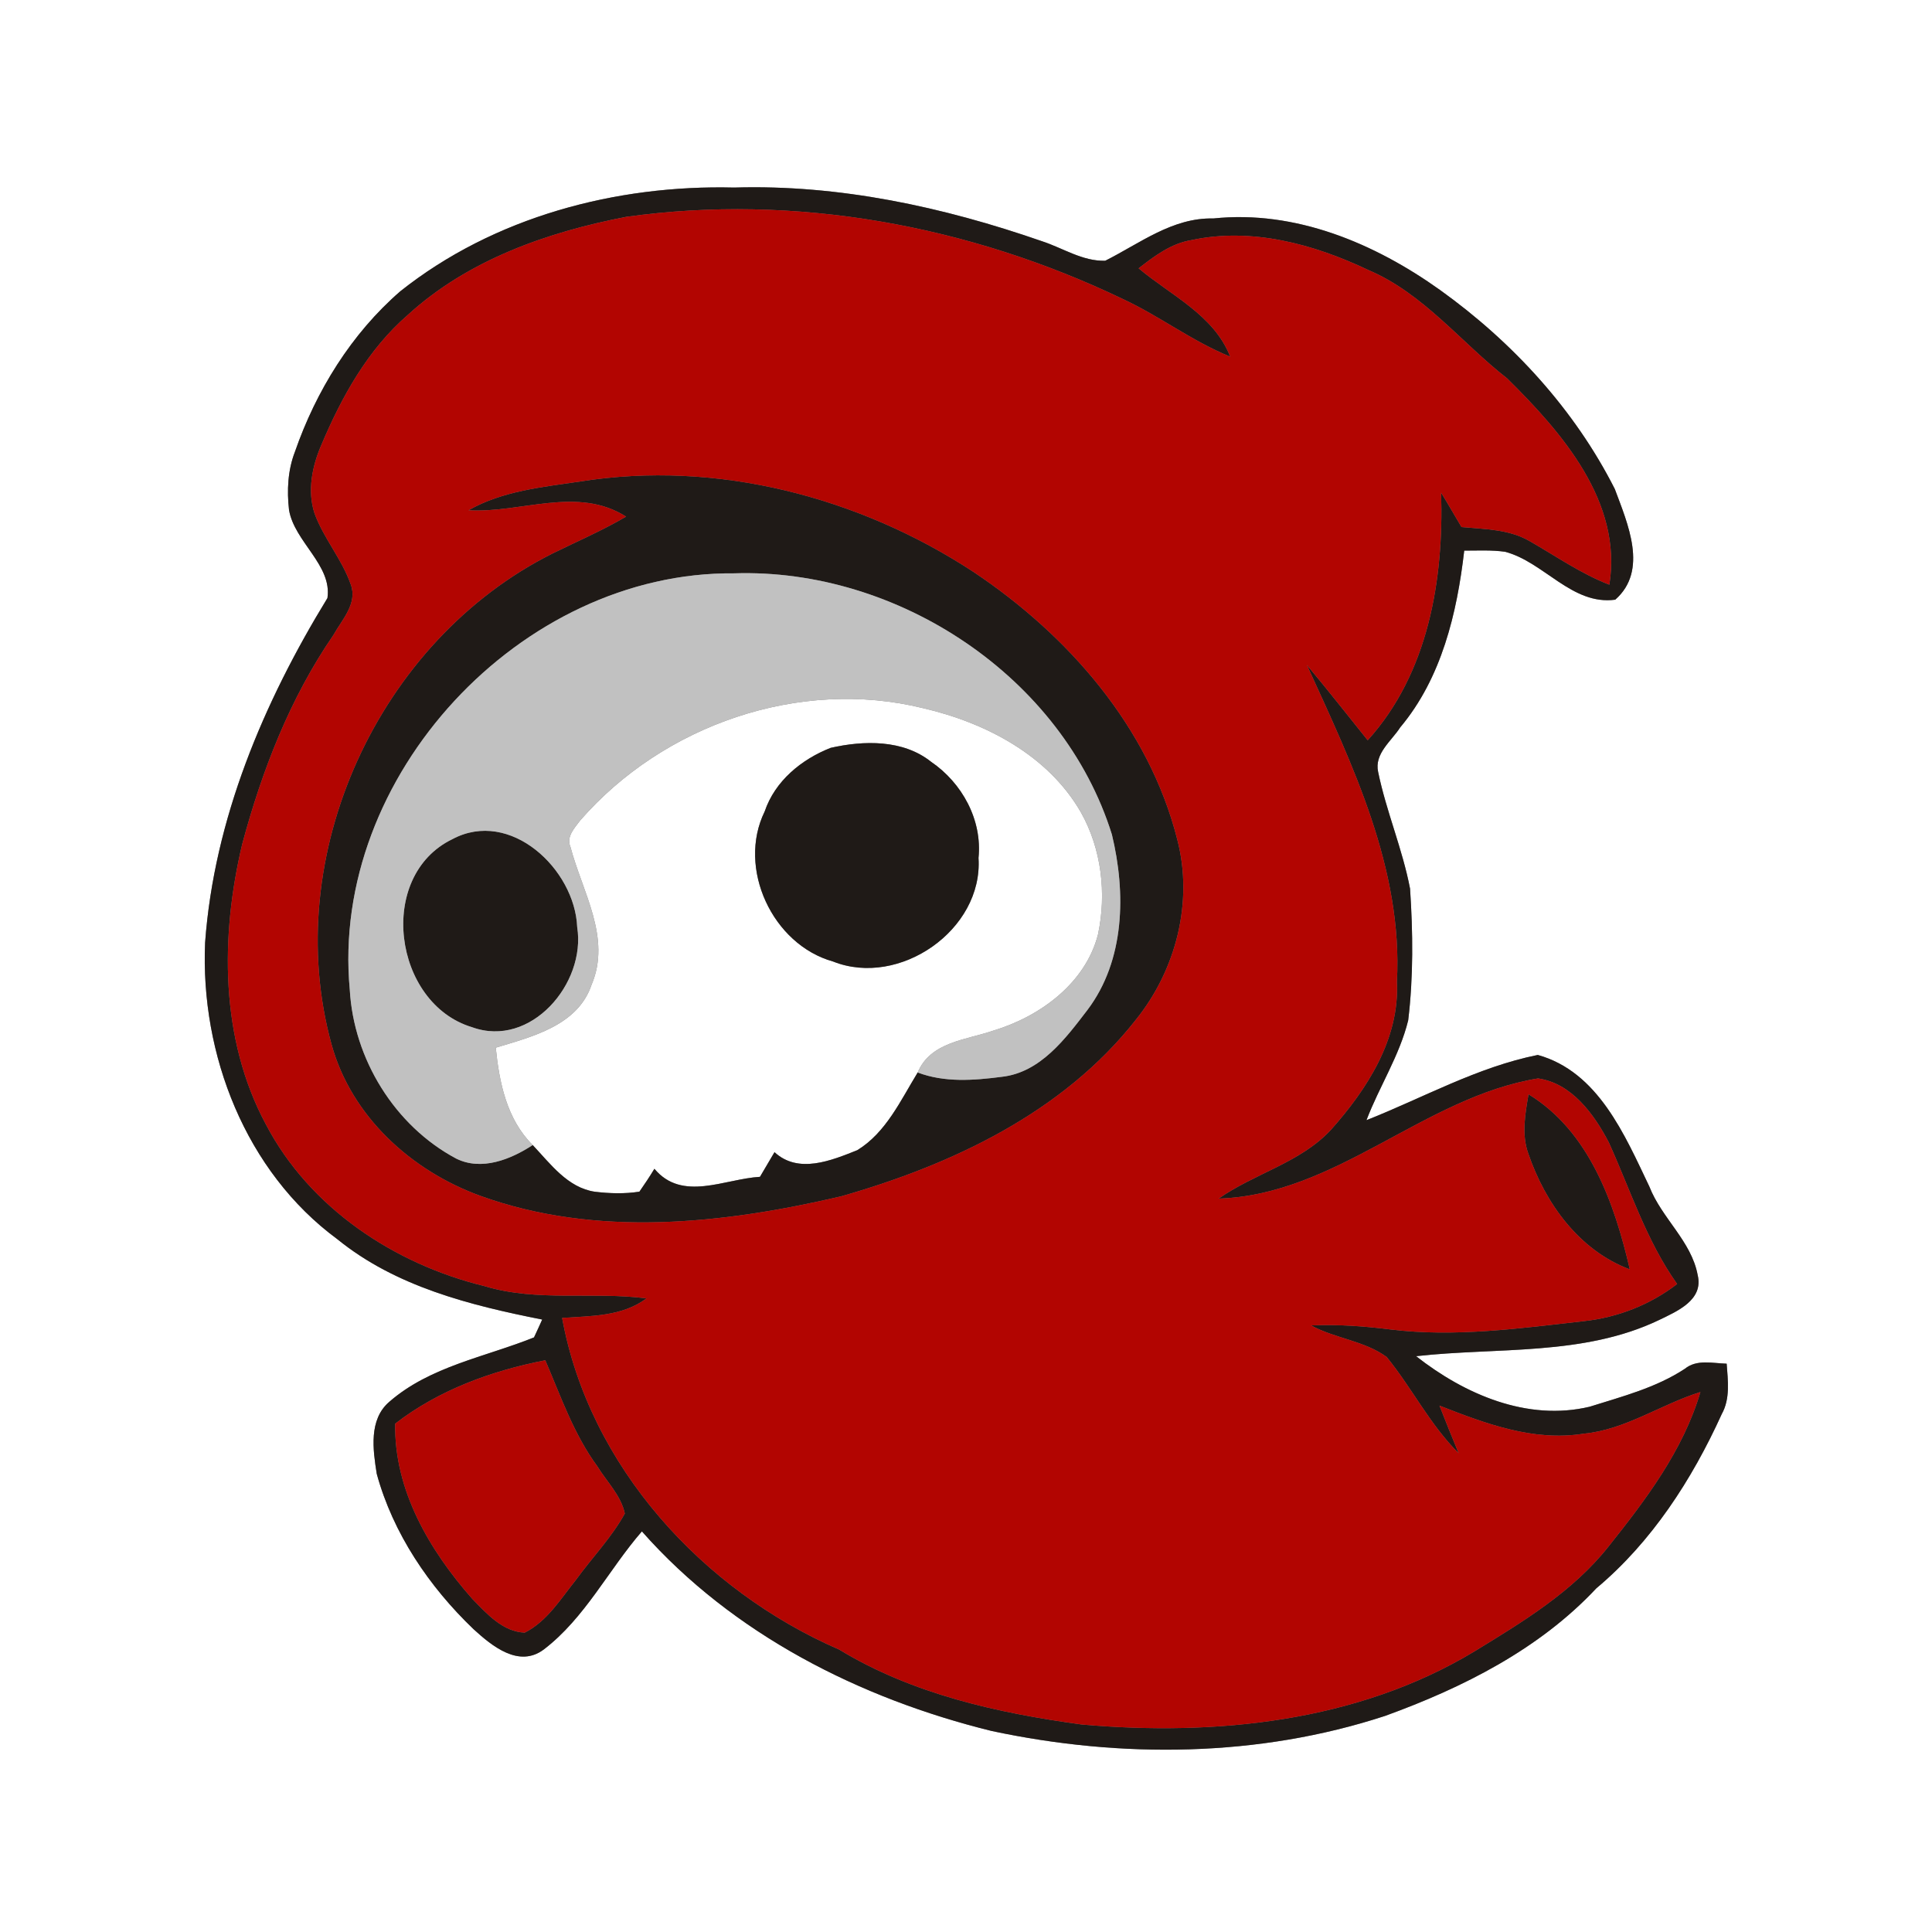 <?xml version="1.0" encoding="UTF-8" ?>
<!DOCTYPE svg PUBLIC "-//W3C//DTD SVG 1.1//EN" "http://www.w3.org/Graphics/SVG/1.1/DTD/svg11.dtd">
<svg width="250pt" height="250pt" viewBox="0 0 250 250" version="1.1" xmlns="http://www.w3.org/2000/svg">
<rect x="0" y="0" width="250" height="250" fill="#808080" stroke="none"/>
<g id="#ffffffff">
<path fill="#ffffff" opacity="1.00" d=" M 0.00 0.00 L 250.00 0.00 L 250.00 250.00 L 0.00 250.00 L 0.00 0.00 M 51.80 37.69 C 45.46 43.19 40.90 50.58 38.16 58.47 C 37.24 60.85 37.11 63.47 37.40 65.99 C 38.10 70.12 43.00 73.13 42.37 77.39 C 34.09 90.92 27.71 106.00 26.54 121.97 C 25.91 136.44 31.78 151.61 43.65 160.35 C 51.20 166.49 60.82 168.90 70.16 170.75 C 69.82 171.52 69.46 172.29 69.10 173.06 C 62.79 175.60 55.66 176.79 50.38 181.39 C 47.69 183.69 48.26 187.60 48.75 190.71 C 50.86 198.43 55.53 205.31 61.27 210.81 C 63.67 213.00 67.15 215.87 70.38 213.43 C 75.70 209.36 78.73 203.15 83.06 198.16 C 94.82 211.47 111.26 219.79 128.33 223.99 C 145.10 227.56 162.87 227.40 179.25 222.03 C 189.28 218.39 199.18 213.42 206.56 205.53 C 213.75 199.51 218.94 191.46 222.79 182.99 C 223.91 180.98 223.59 178.65 223.43 176.46 C 221.61 176.41 219.57 175.86 218.02 177.12 C 214.28 179.58 209.92 180.70 205.70 182.03 C 197.62 183.95 189.52 180.42 183.24 175.49 C 193.73 174.31 204.88 175.50 214.68 170.81 C 217.01 169.68 220.46 168.23 219.68 165.00 C 218.88 160.62 215.02 157.64 213.43 153.55 C 210.24 146.87 206.81 138.69 198.99 136.51 C 191.16 138.08 184.17 142.05 176.82 144.95 C 178.48 140.59 181.10 136.60 182.22 132.03 C 182.90 126.39 182.84 120.66 182.46 114.99 C 181.48 109.85 179.38 105.00 178.33 99.89 C 177.81 97.51 180.05 95.90 181.19 94.12 C 186.54 87.74 188.54 79.34 189.47 71.25 C 191.23 71.25 193.00 71.15 194.76 71.40 C 199.81 72.73 203.41 78.35 209.01 77.60 C 213.33 73.81 210.61 67.74 208.96 63.29 C 203.76 53.00 195.70 44.24 186.36 37.54 C 177.88 31.48 167.61 27.15 157.00 28.27 C 151.73 28.14 147.48 31.50 143.02 33.74 C 140.08 33.83 137.53 32.09 134.82 31.21 C 122.04 26.77 108.59 23.86 95.00 24.27 C 79.69 23.89 63.91 28.07 51.80 37.69 Z" />
<path fill="#ffffff" opacity="1.00" d=" M 75.08 106.16 C 85.83 93.81 103.43 87.68 119.46 91.64 C 127.52 93.51 135.61 97.71 139.86 105.10 C 142.54 109.85 143.21 115.62 142.08 120.92 C 140.46 127.24 134.57 131.54 128.57 133.35 C 125.03 134.58 120.41 134.80 118.75 138.78 C 116.54 142.38 114.67 146.54 110.94 148.83 C 107.56 150.18 103.31 151.94 100.22 149.09 C 99.59 150.15 98.96 151.21 98.34 152.28 C 93.75 152.55 88.28 155.55 84.68 151.24 C 84.07 152.25 83.42 153.23 82.74 154.20 C 80.83 154.50 78.88 154.44 76.97 154.21 C 73.45 153.69 71.22 150.59 68.93 148.17 C 65.57 144.82 64.61 140.10 64.15 135.57 C 68.87 134.14 74.78 132.70 76.55 127.42 C 79.14 121.35 75.34 115.38 73.82 109.60 C 73.24 108.26 74.35 107.15 75.08 106.16 M 107.49 96.77 C 103.70 98.26 100.29 101.05 98.95 105.00 C 95.35 112.35 99.96 122.23 107.80 124.42 C 116.37 127.83 127.22 120.33 126.62 111.02 C 127.12 106.10 124.50 101.32 120.49 98.58 C 116.86 95.68 111.78 95.80 107.49 96.77 Z" />
</g>
<g id="#1f1a17ff">
<path fill="#1f1a17" opacity="1.00" d=" M 51.80 37.69 C 63.91 28.07 79.69 23.89 95.00 24.27 C 108.59 23.86 122.04 26.77 134.82 31.21 C 137.53 32.09 140.08 33.83 143.02 33.74 C 147.48 31.50 151.73 28.14 157.00 28.27 C 167.61 27.15 177.88 31.48 186.36 37.54 C 195.70 44.24 203.76 53.00 208.96 63.29 C 210.61 67.74 213.33 73.81 209.01 77.60 C 203.41 78.35 199.81 72.73 194.76 71.40 C 193.00 71.15 191.23 71.25 189.47 71.25 C 188.54 79.34 186.54 87.74 181.19 94.12 C 180.05 95.90 177.81 97.51 178.33 99.89 C 179.38 105.00 181.48 109.85 182.46 114.99 C 182.84 120.66 182.90 126.39 182.22 132.03 C 181.10 136.60 178.48 140.59 176.82 144.95 C 184.17 142.05 191.16 138.08 198.99 136.51 C 206.81 138.69 210.24 146.87 213.43 153.55 C 215.02 157.64 218.88 160.62 219.68 165.00 C 220.46 168.23 217.01 169.68 214.68 170.81 C 204.88 175.50 193.73 174.31 183.24 175.49 C 189.52 180.42 197.62 183.95 205.70 182.03 C 209.92 180.70 214.28 179.58 218.02 177.12 C 219.57 175.86 221.61 176.41 223.43 176.46 C 223.59 178.65 223.91 180.98 222.79 182.99 C 218.94 191.46 213.75 199.51 206.56 205.53 C 199.18 213.42 189.28 218.39 179.25 222.03 C 162.87 227.40 145.10 227.56 128.33 223.99 C 111.26 219.79 94.82 211.47 83.06 198.16 C 78.73 203.15 75.70 209.36 70.38 213.43 C 67.15 215.87 63.67 213.00 61.27 210.81 C 55.53 205.31 50.86 198.43 48.75 190.71 C 48.26 187.60 47.69 183.69 50.38 181.39 C 55.66 176.79 62.79 175.60 69.10 173.06 C 69.46 172.29 69.82 171.52 70.16 170.75 C 60.82 168.90 51.20 166.49 43.65 160.35 C 31.78 151.61 25.91 136.44 26.54 121.97 C 27.71 106.00 34.09 90.92 42.37 77.39 C 43.00 73.13 38.10 70.12 37.40 65.99 C 37.11 63.47 37.24 60.85 38.16 58.47 C 40.90 50.58 45.46 43.19 51.80 37.69 M 81.03 28.06 C 70.83 30.03 60.55 33.63 52.76 40.76 C 47.58 45.25 44.20 51.37 41.57 57.61 C 40.39 60.35 39.75 63.50 40.69 66.40 C 41.87 69.67 44.25 72.34 45.39 75.63 C 46.30 78.08 44.25 80.19 43.14 82.18 C 37.52 90.35 33.90 99.71 31.34 109.24 C 28.50 121.19 28.47 134.45 34.41 145.50 C 40.07 156.32 51.03 163.58 62.72 166.43 C 69.53 168.49 76.70 167.11 83.66 168.01 C 80.51 170.37 76.47 170.28 72.74 170.54 C 76.25 189.78 90.93 205.79 108.60 213.46 C 118.08 219.22 129.10 221.67 139.98 223.15 C 157.25 224.67 175.58 222.84 190.71 213.74 C 197.00 209.89 203.50 205.99 208.14 200.12 C 212.98 194.05 217.80 187.68 220.03 180.13 C 214.92 181.72 210.34 185.01 204.92 185.52 C 198.41 186.56 192.21 184.21 186.27 181.89 C 187.07 183.95 187.90 186.00 188.75 188.05 C 185.04 184.36 182.71 179.62 179.44 175.60 C 176.57 173.49 172.77 173.21 169.65 171.51 C 173.11 171.35 176.57 171.61 180.00 172.04 C 188.31 173.05 196.65 171.89 204.91 170.96 C 209.31 170.49 213.51 168.85 217.02 166.15 C 213.04 160.56 210.98 153.99 208.17 147.81 C 206.26 144.16 203.37 140.17 199.02 139.55 C 184.26 141.96 172.95 154.60 157.69 155.10 C 162.35 151.83 168.25 150.46 172.21 146.21 C 176.92 140.92 181.12 134.43 180.76 127.05 C 181.55 112.43 175.01 98.98 169.11 86.05 C 171.79 89.25 174.37 92.54 176.98 95.79 C 184.82 87.13 186.83 75.05 186.48 63.76 C 187.39 65.22 188.23 66.72 189.12 68.20 C 192.11 68.48 195.29 68.47 197.97 70.04 C 201.36 71.98 204.58 74.24 208.25 75.66 C 209.97 64.94 202.11 55.97 195.04 48.98 C 189.04 44.30 184.20 37.97 177.04 34.93 C 170.00 31.59 161.97 29.39 154.17 31.07 C 151.54 31.50 149.38 33.13 147.34 34.72 C 151.52 38.24 157.07 40.75 159.19 46.15 C 154.28 44.17 150.06 40.90 145.27 38.68 C 125.44 29.17 102.89 25.00 81.03 28.06 M 51.14 184.22 C 50.98 192.83 55.59 200.63 61.12 206.90 C 62.98 208.80 65.05 211.15 67.90 211.26 C 70.80 209.80 72.53 206.92 74.50 204.47 C 76.59 201.58 79.12 198.99 80.85 195.85 C 80.35 193.50 78.52 191.74 77.30 189.75 C 74.25 185.60 72.57 180.70 70.56 176.02 C 63.62 177.37 56.78 179.86 51.14 184.22 Z" />
<path fill="#1f1a17" opacity="1.00" d=" M 60.62 66.03 C 65.03 63.52 70.17 63.03 75.10 62.30 C 92.75 59.50 111.15 64.29 125.99 74.02 C 138.23 82.20 148.65 94.09 152.33 108.60 C 154.46 116.70 152.17 125.54 146.96 131.98 C 137.55 143.96 123.16 150.73 108.82 154.81 C 93.61 158.36 77.19 160.17 62.18 154.75 C 53.25 151.52 45.47 144.48 42.90 135.14 C 36.19 110.75 48.95 82.89 71.52 71.61 C 74.69 70.05 77.95 68.65 81.01 66.85 C 74.70 62.84 67.42 66.43 60.62 66.03 M 45.26 128.05 C 45.76 137.03 51.07 145.68 59.03 149.92 C 62.31 151.55 66.09 150.03 68.93 148.17 C 71.22 150.59 73.45 153.69 76.97 154.21 C 78.88 154.44 80.83 154.50 82.74 154.20 C 83.42 153.23 84.07 152.25 84.68 151.24 C 88.28 155.55 93.75 152.55 98.34 152.28 C 98.96 151.21 99.59 150.15 100.22 149.09 C 103.31 151.94 107.56 150.18 110.94 148.83 C 114.67 146.54 116.54 142.38 118.75 138.78 C 122.22 140.10 126.01 139.81 129.62 139.34 C 134.63 138.79 137.88 134.39 140.72 130.68 C 145.58 124.24 145.70 115.53 143.88 107.99 C 137.50 87.55 116.15 73.50 94.99 74.19 C 67.37 73.93 42.69 100.50 45.26 128.05 Z" />
<path fill="#1f1a17" opacity="1.00" d=" M 107.49 96.77 C 111.78 95.80 116.86 95.68 120.49 98.58 C 124.50 101.32 127.12 106.10 126.62 111.02 C 127.22 120.33 116.37 127.83 107.80 124.42 C 99.96 122.23 95.35 112.35 98.95 105.00 C 100.29 101.05 103.70 98.26 107.49 96.77 Z" />
<path fill="#1f1a17" opacity="1.00" d=" M 58.55 108.58 C 66.03 104.59 74.39 112.47 74.69 119.98 C 75.85 127.25 68.68 135.68 61.08 132.92 C 50.89 129.85 48.66 113.35 58.55 108.58 Z" />
<path fill="#1f1a17" opacity="1.00" d=" M 197.79 141.60 C 205.67 146.41 208.92 155.73 210.90 164.26 C 204.34 161.80 199.98 155.73 197.77 149.30 C 196.86 146.80 197.36 144.13 197.79 141.60 Z" />
</g>
<g id="#b20501ff">
<path fill="#b20501" opacity="1.00" d=" M 81.03 28.06 C 102.89 25.00 125.44 29.17 145.27 38.68 C 150.06 40.90 154.28 44.17 159.19 46.15 C 157.07 40.75 151.52 38.24 147.34 34.72 C 149.38 33.13 151.54 31.50 154.17 31.07 C 161.97 29.39 170.00 31.59 177.04 34.93 C 184.20 37.97 189.04 44.30 195.04 48.98 C 202.11 55.97 209.97 64.94 208.25 75.66 C 204.58 74.24 201.36 71.98 197.97 70.04 C 195.29 68.47 192.11 68.48 189.12 68.20 C 188.23 66.72 187.39 65.22 186.48 63.76 C 186.83 75.05 184.82 87.13 176.98 95.79 C 174.37 92.54 171.79 89.25 169.11 86.05 C 175.01 98.98 181.55 112.43 180.76 127.05 C 181.12 134.43 176.92 140.92 172.21 146.21 C 168.25 150.46 162.35 151.83 157.69 155.10 C 172.95 154.60 184.26 141.96 199.02 139.55 C 203.37 140.17 206.26 144.16 208.17 147.81 C 210.98 153.99 213.04 160.56 217.02 166.15 C 213.51 168.85 209.31 170.49 204.91 170.96 C 196.65 171.89 188.31 173.05 180.00 172.04 C 176.57 171.61 173.11 171.35 169.65 171.51 C 172.77 173.21 176.57 173.49 179.44 175.60 C 182.71 179.62 185.04 184.36 188.75 188.05 C 187.90 186.00 187.07 183.95 186.27 181.89 C 192.21 184.21 198.41 186.56 204.92 185.52 C 210.34 185.01 214.92 181.72 220.03 180.13 C 217.80 187.68 212.98 194.05 208.14 200.12 C 203.50 205.99 197.00 209.89 190.71 213.74 C 175.58 222.84 157.25 224.67 139.98 223.15 C 129.10 221.67 118.08 219.22 108.60 213.46 C 90.93 205.79 76.25 189.78 72.74 170.54 C 76.47 170.28 80.51 170.37 83.66 168.01 C 76.70 167.11 69.53 168.49 62.72 166.43 C 51.03 163.58 40.07 156.32 34.41 145.50 C 28.47 134.45 28.50 121.19 31.34 109.24 C 33.90 99.71 37.52 90.35 43.14 82.18 C 44.25 80.19 46.30 78.08 45.39 75.63 C 44.25 72.34 41.87 69.67 40.69 66.40 C 39.75 63.50 40.39 60.35 41.57 57.61 C 44.20 51.37 47.58 45.25 52.76 40.76 C 60.55 33.63 70.83 30.03 81.03 28.06 M 60.62 66.03 C 67.42 66.43 74.70 62.84 81.01 66.85 C 77.95 68.65 74.69 70.05 71.52 71.61 C 48.95 82.89 36.19 110.75 42.90 135.14 C 45.47 144.48 53.25 151.52 62.18 154.75 C 77.19 160.17 93.61 158.36 108.82 154.81 C 123.16 150.73 137.55 143.96 146.96 131.98 C 152.17 125.54 154.46 116.70 152.33 108.60 C 148.65 94.09 138.23 82.20 125.99 74.02 C 111.15 64.29 92.75 59.50 75.10 62.30 C 70.17 63.03 65.03 63.52 60.62 66.03 M 197.79 141.60 C 197.36 144.13 196.86 146.80 197.77 149.30 C 199.98 155.73 204.34 161.80 210.90 164.26 C 208.92 155.73 205.67 146.41 197.79 141.60 Z" />
<path fill="#b20501" opacity="1.00" d=" M 51.14 184.22 C 56.78 179.86 63.62 177.37 70.56 176.02 C 72.57 180.70 74.25 185.60 77.30 189.75 C 78.52 191.74 80.35 193.50 80.85 195.85 C 79.12 198.99 76.59 201.58 74.50 204.47 C 72.53 206.92 70.80 209.80 67.90 211.26 C 65.05 211.15 62.98 208.80 61.12 206.90 C 55.59 200.63 50.98 192.83 51.14 184.22 Z" />
</g>
<g id="#c1c1c1ff">
<path fill="#c1c1c1" opacity="1.00" d=" M 45.26 128.05 C 42.69 100.50 67.37 73.93 94.99 74.19 C 116.15 73.50 137.50 87.55 143.88 107.99 C 145.70 115.53 145.58 124.24 140.72 130.68 C 137.88 134.39 134.63 138.79 129.62 139.34 C 126.01 139.81 122.22 140.10 118.75 138.78 C 120.41 134.80 125.03 134.58 128.57 133.35 C 134.57 131.54 140.46 127.24 142.08 120.92 C 143.21 115.62 142.54 109.85 139.86 105.10 C 135.61 97.71 127.52 93.51 119.46 91.64 C 103.43 87.68 85.83 93.81 75.08 106.16 C 74.35 107.15 73.24 108.26 73.82 109.60 C 75.34 115.38 79.14 121.35 76.55 127.42 C 74.78 132.70 68.87 134.14 64.15 135.57 C 64.61 140.10 65.57 144.82 68.93 148.17 C 66.09 150.03 62.31 151.55 59.03 149.92 C 51.07 145.68 45.76 137.03 45.26 128.05 M 58.55 108.58 C 48.66 113.35 50.89 129.85 61.08 132.92 C 68.68 135.68 75.85 127.25 74.69 119.98 C 74.39 112.47 66.03 104.59 58.55 108.58 Z" />
</g>
</svg>

